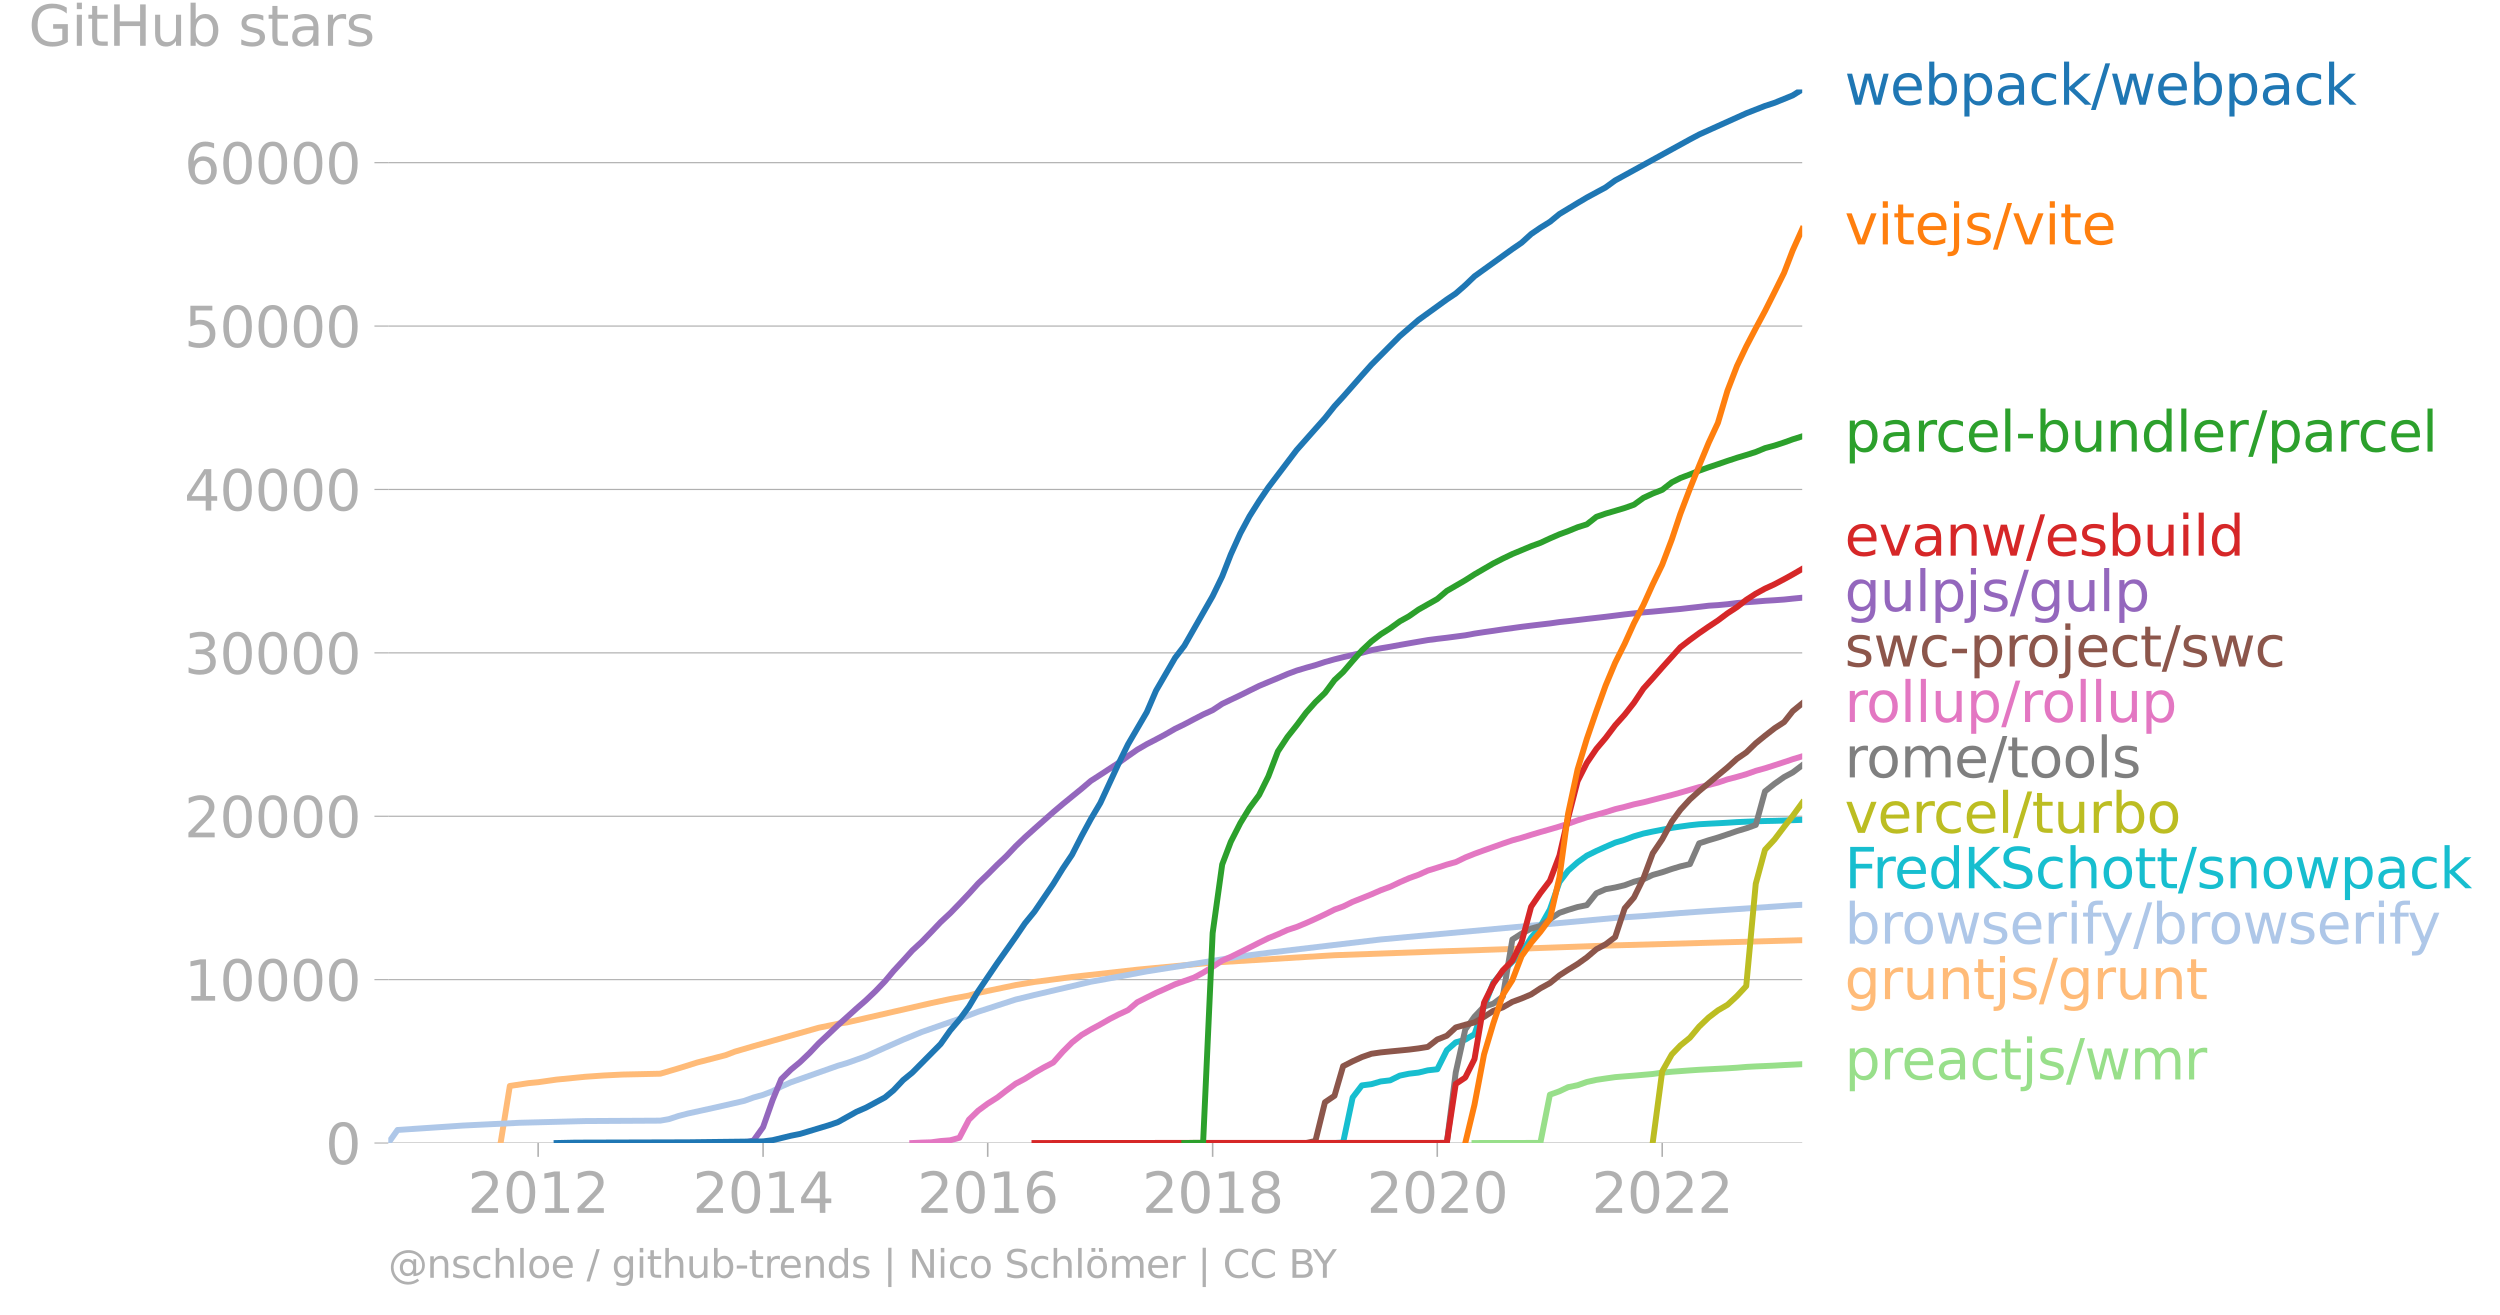 <svg xmlns="http://www.w3.org/2000/svg" xmlns:xlink="http://www.w3.org/1999/xlink" width="841.917" height="442.971" viewBox="0 0 631.438 332.228"><defs><style>*{stroke-linejoin:round;stroke-linecap:butt}</style></defs><g id="figure_1"><path id="patch_1" d="M0 332.228h631.438V0H0v332.228z" style="fill:none"/><g id="axes_1"><path id="patch_2" d="M98.073 288.701h357.12V22.589H98.073v266.112z" style="fill:none"/><g id="matplotlib.axis_1"><g id="xtick_1"><g id="line2d_1"><defs><path id="m725d04a0e3" d="M0 0v3.5" style="stroke:#b0b0b0;stroke-width:.4"/></defs><use xlink:href="#m725d04a0e3" x="135.922" y="288.701" style="fill:#b0b0b0;stroke:#b0b0b0;stroke-width:.4"/></g><g id="text_1" style="fill:#b0b0b0" transform="matrix(.14 0 0 -.14 118.107 306.339)"><defs><path id="DejaVuSans-32" d="M1228 531h2203V0H469v531q359 372 979 998 621 627 780 809 303 340 423 576 121 236 121 464 0 372-261 606-261 235-680 235-297 0-627-103-329-103-704-313v638q381 153 712 231 332 78 607 78 725 0 1156-363 431-362 431-968 0-288-108-546-107-257-392-607-78-91-497-524-418-433-1181-1211z" transform="scale(.016)"/><path id="DejaVuSans-30" d="M2034 4250q-487 0-733-480-245-479-245-1442 0-959 245-1439 246-480 733-480 491 0 736 480 246 480 246 1439 0 963-246 1442-245 480-736 480zm0 500q785 0 1199-621 414-620 414-1801 0-1178-414-1799Q2819-91 2034-91q-784 0-1198 620-414 621-414 1799 0 1181 414 1801 414 621 1198 621z" transform="scale(.016)"/><path id="DejaVuSans-31" d="M794 531h1031v3560L703 3866v575l1116 225h631V531h1031V0H794v531z" transform="scale(.016)"/></defs><use xlink:href="#DejaVuSans-32"/><use xlink:href="#DejaVuSans-30" x="63.623"/><use xlink:href="#DejaVuSans-31" x="127.246"/><use xlink:href="#DejaVuSans-32" x="190.869"/></g></g><g id="xtick_2"><use xlink:href="#m725d04a0e3" id="line2d_2" x="192.735" y="288.701" style="fill:#b0b0b0;stroke:#b0b0b0;stroke-width:.4"/><g id="text_2" style="fill:#b0b0b0" transform="matrix(.14 0 0 -.14 174.92 306.339)"><defs><path id="DejaVuSans-34" d="M2419 4116 825 1625h1594v2491zm-166 550h794V1625h666v-525h-666V0h-628v1100H313v609l1940 2957z" transform="scale(.016)"/></defs><use xlink:href="#DejaVuSans-32"/><use xlink:href="#DejaVuSans-30" x="63.623"/><use xlink:href="#DejaVuSans-31" x="127.246"/><use xlink:href="#DejaVuSans-34" x="190.869"/></g></g><g id="xtick_3"><use xlink:href="#m725d04a0e3" id="line2d_3" x="249.47" y="288.701" style="fill:#b0b0b0;stroke:#b0b0b0;stroke-width:.4"/><g id="text_3" style="fill:#b0b0b0" transform="matrix(.14 0 0 -.14 231.655 306.339)"><defs><path id="DejaVuSans-36" d="M2113 2584q-425 0-674-291-248-290-248-796 0-503 248-796 249-292 674-292t673 292q248 293 248 796 0 506-248 796-248 291-673 291zm1253 1979v-575q-238 112-480 171-242 60-480 60-625 0-955-422-329-422-376-1275 184 272 462 417 279 145 613 145 703 0 1111-427 408-426 408-1160 0-719-425-1154Q2819-91 2113-91q-810 0-1238 620-428 621-428 1799 0 1106 525 1764t1409 658q238 0 480-47t505-140z" transform="scale(.016)"/></defs><use xlink:href="#DejaVuSans-32"/><use xlink:href="#DejaVuSans-30" x="63.623"/><use xlink:href="#DejaVuSans-31" x="127.246"/><use xlink:href="#DejaVuSans-36" x="190.869"/></g></g><g id="xtick_4"><use xlink:href="#m725d04a0e3" id="line2d_4" x="306.283" y="288.701" style="fill:#b0b0b0;stroke:#b0b0b0;stroke-width:.4"/><g id="text_4" style="fill:#b0b0b0" transform="matrix(.14 0 0 -.14 288.468 306.339)"><defs><path id="DejaVuSans-38" d="M2034 2216q-450 0-708-241-257-241-257-662 0-422 257-663 258-241 708-241t709 242q260 243 260 662 0 421-258 662-257 241-711 241zm-631 268q-406 100-633 378-226 279-226 679 0 559 398 884 399 325 1092 325 697 0 1094-325t397-884q0-400-227-679-226-278-629-378 456-106 710-416 255-309 255-755 0-679-414-1042Q2806-91 2034-91q-771 0-1186 362-414 363-414 1042 0 446 256 755 257 310 713 416zm-231 997q0-362 226-565 227-203 636-203 407 0 636 203 230 203 230 565 0 363-230 566-229 203-636 203-409 0-636-203-226-203-226-566z" transform="scale(.016)"/></defs><use xlink:href="#DejaVuSans-32"/><use xlink:href="#DejaVuSans-30" x="63.623"/><use xlink:href="#DejaVuSans-31" x="127.246"/><use xlink:href="#DejaVuSans-38" x="190.869"/></g></g><g id="xtick_5"><use xlink:href="#m725d04a0e3" id="line2d_5" x="363.018" y="288.701" style="fill:#b0b0b0;stroke:#b0b0b0;stroke-width:.4"/><g id="text_5" style="fill:#b0b0b0" transform="matrix(.14 0 0 -.14 345.203 306.339)"><use xlink:href="#DejaVuSans-32"/><use xlink:href="#DejaVuSans-30" x="63.623"/><use xlink:href="#DejaVuSans-32" x="127.246"/><use xlink:href="#DejaVuSans-30" x="190.869"/></g></g><g id="xtick_6"><use xlink:href="#m725d04a0e3" id="line2d_6" x="419.831" y="288.701" style="fill:#b0b0b0;stroke:#b0b0b0;stroke-width:.4"/><g id="text_6" style="fill:#b0b0b0" transform="matrix(.14 0 0 -.14 402.016 306.339)"><use xlink:href="#DejaVuSans-32"/><use xlink:href="#DejaVuSans-30" x="63.623"/><use xlink:href="#DejaVuSans-32" x="127.246"/><use xlink:href="#DejaVuSans-32" x="190.869"/></g></g></g><g id="matplotlib.axis_2"><g id="ytick_1"><path id="line2d_7" d="M98.073 288.701h357.12" clip-path="url(#pf7276b73b1)" style="fill:none;stroke:#b0b0b0;stroke-width:.3;stroke-linecap:square"/><g id="line2d_8"><defs><path id="mbd375cf905" d="M0 0h-3.5" style="stroke:#b0b0b0;stroke-width:.3"/></defs><use xlink:href="#mbd375cf905" x="98.073" y="288.701" style="fill:#b0b0b0;stroke:#b0b0b0;stroke-width:.3"/></g><use xlink:href="#DejaVuSans-30" id="text_7" style="fill:#b0b0b0" transform="matrix(.14 0 0 -.14 82.166 294.02)"/></g><g id="ytick_2"><path id="line2d_9" d="M98.073 247.432h357.12" clip-path="url(#pf7276b73b1)" style="fill:none;stroke:#b0b0b0;stroke-width:.3;stroke-linecap:square"/><use xlink:href="#mbd375cf905" id="line2d_10" x="98.073" y="247.432" style="fill:#b0b0b0;stroke:#b0b0b0;stroke-width:.3"/><g id="text_8" style="fill:#b0b0b0" transform="matrix(.14 0 0 -.14 46.536 252.75)"><use xlink:href="#DejaVuSans-31"/><use xlink:href="#DejaVuSans-30" x="63.623"/><use xlink:href="#DejaVuSans-30" x="127.246"/><use xlink:href="#DejaVuSans-30" x="190.869"/><use xlink:href="#DejaVuSans-30" x="254.492"/></g></g><g id="ytick_3"><path id="line2d_11" d="M98.073 206.163h357.12" clip-path="url(#pf7276b73b1)" style="fill:none;stroke:#b0b0b0;stroke-width:.3;stroke-linecap:square"/><use xlink:href="#mbd375cf905" id="line2d_12" x="98.073" y="206.163" style="fill:#b0b0b0;stroke:#b0b0b0;stroke-width:.3"/><g id="text_9" style="fill:#b0b0b0" transform="matrix(.14 0 0 -.14 46.536 211.482)"><use xlink:href="#DejaVuSans-32"/><use xlink:href="#DejaVuSans-30" x="63.623"/><use xlink:href="#DejaVuSans-30" x="127.246"/><use xlink:href="#DejaVuSans-30" x="190.869"/><use xlink:href="#DejaVuSans-30" x="254.492"/></g></g><g id="ytick_4"><path id="line2d_13" d="M98.073 164.893h357.12" clip-path="url(#pf7276b73b1)" style="fill:none;stroke:#b0b0b0;stroke-width:.3;stroke-linecap:square"/><use xlink:href="#mbd375cf905" id="line2d_14" x="98.073" y="164.893" style="fill:#b0b0b0;stroke:#b0b0b0;stroke-width:.3"/><g id="text_10" style="fill:#b0b0b0" transform="matrix(.14 0 0 -.14 46.536 170.212)"><defs><path id="DejaVuSans-33" d="M2597 2516q453-97 707-404 255-306 255-756 0-690-475-1069Q2609-91 1734-91q-293 0-604 58T488 141v609q262-153 574-231 313-78 654-78 593 0 904 234t311 681q0 413-289 645-289 233-804 233h-544v519h569q465 0 712 186t247 536q0 359-255 551-254 193-729 193-260 0-557-57-297-56-653-174v562q360 100 674 150t592 50q719 0 1137-327 419-326 419-882 0-388-222-655t-631-370z" transform="scale(.016)"/></defs><use xlink:href="#DejaVuSans-33"/><use xlink:href="#DejaVuSans-30" x="63.623"/><use xlink:href="#DejaVuSans-30" x="127.246"/><use xlink:href="#DejaVuSans-30" x="190.869"/><use xlink:href="#DejaVuSans-30" x="254.492"/></g></g><g id="ytick_5"><path id="line2d_15" d="M98.073 123.624h357.12" clip-path="url(#pf7276b73b1)" style="fill:none;stroke:#b0b0b0;stroke-width:.3;stroke-linecap:square"/><use xlink:href="#mbd375cf905" id="line2d_16" x="98.073" y="123.624" style="fill:#b0b0b0;stroke:#b0b0b0;stroke-width:.3"/><g id="text_11" style="fill:#b0b0b0" transform="matrix(.14 0 0 -.14 46.536 128.943)"><use xlink:href="#DejaVuSans-34"/><use xlink:href="#DejaVuSans-30" x="63.623"/><use xlink:href="#DejaVuSans-30" x="127.246"/><use xlink:href="#DejaVuSans-30" x="190.869"/><use xlink:href="#DejaVuSans-30" x="254.492"/></g></g><g id="ytick_6"><path id="line2d_17" d="M98.073 82.355h357.12" clip-path="url(#pf7276b73b1)" style="fill:none;stroke:#b0b0b0;stroke-width:.3;stroke-linecap:square"/><use xlink:href="#mbd375cf905" id="line2d_18" x="98.073" y="82.355" style="fill:#b0b0b0;stroke:#b0b0b0;stroke-width:.3"/><g id="text_12" style="fill:#b0b0b0" transform="matrix(.14 0 0 -.14 46.536 87.674)"><defs><path id="DejaVuSans-35" d="M691 4666h2478v-532H1269V2991q137 47 274 70 138 23 276 23 781 0 1237-428 457-428 457-1159 0-753-469-1171Q2575-91 1722-91q-294 0-599 50Q819 9 494 109v635q281-153 581-228t634-75q541 0 856 284 316 284 316 772 0 487-316 771-315 285-856 285-253 0-505-56-251-56-513-175v2344z" transform="scale(.016)"/></defs><use xlink:href="#DejaVuSans-35"/><use xlink:href="#DejaVuSans-30" x="63.623"/><use xlink:href="#DejaVuSans-30" x="127.246"/><use xlink:href="#DejaVuSans-30" x="190.869"/><use xlink:href="#DejaVuSans-30" x="254.492"/></g></g><g id="ytick_7"><path id="line2d_19" d="M98.073 41.086h357.12" clip-path="url(#pf7276b73b1)" style="fill:none;stroke:#b0b0b0;stroke-width:.3;stroke-linecap:square"/><use xlink:href="#mbd375cf905" id="line2d_20" x="98.073" y="41.086" style="fill:#b0b0b0;stroke:#b0b0b0;stroke-width:.3"/><g id="text_13" style="fill:#b0b0b0" transform="matrix(.14 0 0 -.14 46.536 46.405)"><use xlink:href="#DejaVuSans-36"/><use xlink:href="#DejaVuSans-30" x="63.623"/><use xlink:href="#DejaVuSans-30" x="127.246"/><use xlink:href="#DejaVuSans-30" x="190.869"/><use xlink:href="#DejaVuSans-30" x="254.492"/></g></g><g id="text_14" style="fill:#b0b0b0" transform="matrix(.14 0 0 -.14 7.2 11.563)"><defs><path id="DejaVuSans-47" d="M3809 666v1253H2778v519h1656V434q-365-259-806-392-440-133-940-133-1094 0-1712 639-617 640-617 1780 0 1144 617 1783 618 639 1712 639 456 0 867-113 411-112 758-331v-672q-350 297-744 447t-828 150q-857 0-1287-478-429-478-429-1425 0-944 429-1422 430-478 1287-478 334 0 596 58 263 58 472 180z" transform="scale(.016)"/><path id="DejaVuSans-69" d="M603 3500h575V0H603v3500zm0 1363h575v-729H603v729z" transform="scale(.016)"/><path id="DejaVuSans-74" d="M1172 4494v-994h1184v-447H1172V1153q0-428 117-550t477-122h590V0h-590q-666 0-919 248-253 249-253 905v1900H172v447h422v994h578z" transform="scale(.016)"/><path id="DejaVuSans-48" d="M628 4666h631V2753h2294v1913h631V0h-631v2222H1259V0H628v4666z" transform="scale(.016)"/><path id="DejaVuSans-75" d="M544 1381v2119h575V1403q0-497 193-746 194-248 582-248 465 0 735 297 271 297 271 810v1984h575V0h-575v538q-209-319-486-474-276-155-642-155-603 0-916 375-312 375-312 1097zm1447 2203z" transform="scale(.016)"/><path id="DejaVuSans-62" d="M3116 1747q0 634-261 995t-717 361q-457 0-718-361t-261-995q0-634 261-995t718-361q456 0 717 361t261 995zM1159 2969q182 312 458 463 277 152 661 152 638 0 1036-506 399-506 399-1331T3314 415Q2916-91 2278-91q-384 0-661 152-276 152-458 464V0H581v4863h578V2969z" transform="scale(.016)"/><path id="DejaVuSans-73" d="M2834 3397v-544q-243 125-506 187-262 63-544 63-428 0-642-131t-214-394q0-200 153-314t616-217l197-44q612-131 870-370t258-667q0-488-386-773Q2250-91 1575-91q-281 0-586 55T347 128v594q319-166 628-249 309-82 613-82 406 0 624 139 219 139 219 392 0 234-158 359-157 125-692 241l-200 47q-534 112-772 345-237 233-237 639 0 494 350 762 350 269 994 269 318 0 599-47 282-46 519-140z" transform="scale(.016)"/><path id="DejaVuSans-61" d="M2194 1759q-697 0-966-159t-269-544q0-306 202-486 202-179 548-179 479 0 768 339t289 901v128h-572zm1147 238V0h-575v531q-197-318-491-470T1556-91q-537 0-855 302-317 302-317 808 0 590 395 890 396 300 1180 300h807v57q0 397-261 614t-733 217q-300 0-585-72-284-72-546-216v532q315 122 612 182 297 61 578 61 760 0 1135-394 375-393 375-1193z" transform="scale(.016)"/><path id="DejaVuSans-72" d="M2631 2963q-97 56-211 82-114 27-251 27-488 0-749-317t-261-911V0H581v3500h578v-544q182 319 472 473 291 155 707 155 59 0 131-8 72-7 159-23l3-590z" transform="scale(.016)"/></defs><use xlink:href="#DejaVuSans-47"/><use xlink:href="#DejaVuSans-69" x="77.49"/><use xlink:href="#DejaVuSans-74" x="105.273"/><use xlink:href="#DejaVuSans-48" x="144.482"/><use xlink:href="#DejaVuSans-75" x="219.678"/><use xlink:href="#DejaVuSans-62" x="283.057"/><use xlink:href="#DejaVuSans-20" x="346.533"/><use xlink:href="#DejaVuSans-73" x="378.32"/><use xlink:href="#DejaVuSans-74" x="430.42"/><use xlink:href="#DejaVuSans-61" x="469.629"/><use xlink:href="#DejaVuSans-72" x="530.908"/><use xlink:href="#DejaVuSans-73" x="572.021"/></g></g><path id="line2d_21" d="m372.422 288.701 2.41-.016h2.331l2.41-.005h4.74l2.41-.008 2.331-.004 2.41-12.174 2.409-.867 2.176-1.032 2.41-.495 2.33-.821 2.41-.533 2.332-.346 2.409-.343 2.41-.198 2.33-.182 2.41-.21 2.332-.202 2.409-.343 2.41-.227 2.175-.16 2.41-.178 2.331-.157 2.41-.124 2.331-.124 2.41-.123 2.409-.153 2.331-.198 2.41-.128 2.331-.095 2.41-.111 2.409-.137 2.176-.103 2.41-.12" clip-path="url(#pf7276b73b1)" style="fill:none;stroke:#98df8a;stroke-width:1.5;stroke-linecap:square"/><path id="line2d_22" d="m126.44 288.701 2.332-14.415 4.741-.714 2.41-.231 4.663-.665 7.15-.705 4.74-.33 4.741-.236 9.56-.214 4.585-1.35 4.741-1.482 7.15-1.844 2.332-.892 4.74-1.386 16.477-4.66 4.819-.994 2.332-.355 4.74-1.081 6.995-1.61 9.482-2.175 4.818-1.032 4.741-.879 2.332-.676 9.482-1.977 4.74-.788 9.482-1.255 16.477-1.84 19.041-1.788 30.777-1.865 25.958-.937 28.445-.974 14.068-.511 26.035-.727 23.627-.644h0" clip-path="url(#pf7276b73b1)" style="fill:none;stroke:#ffbb78;stroke-width:1.5;stroke-linecap:square"/><path id="line2d_23" d="m98.073 288.701 2.332-3.301 16.476-1.11 14.3-.702 16.555-.434 19.041-.107 2.176-.38 2.41-.796 2.331-.61 7.15-1.573 7.15-1.643 2.332-.842 2.41-.676 2.408-.929 2.177-1.164 2.409-1.064 11.891-4.193 2.332-.69 4.74-1.688 4.819-2.17 4.585-2.03 4.741-1.953 9.482-3.326 4.74-1.791 9.483-3.075 4.74-1.155 14.223-3.335 4.819-.87 9.326-1.75 11.891-1.895 11.736-1.89 7.072-.912 28.368-3.363 59.222-5.444 7.15-.47 9.326-.76 4.741-.338 7.15-.487 16.477-1.135 2.41-.124h0" clip-path="url(#pf7276b73b1)" style="fill:none;stroke:#aec7e8;stroke-width:1.5;stroke-linecap:square"/><g id="text_15" style="fill:#1f77b4" transform="matrix(.14 0 0 -.14 465.907 26.452)"><defs><path id="DejaVuSans-77" d="M269 3500h575l719-2731 715 2731h678l719-2731 716 2731h575L4050 0h-678l-753 2869L1863 0h-679L269 3500z" transform="scale(.016)"/><path id="DejaVuSans-65" d="M3597 1894v-281H953q38-594 358-905t892-311q331 0 642 81t618 244V178Q3153 47 2828-22t-659-69q-838 0-1327 487-489 488-489 1320 0 859 464 1363 464 505 1252 505 706 0 1117-455 411-454 411-1235zm-575 169q-6 471-264 752-258 282-683 282-481 0-770-272t-333-766l2050 4z" transform="scale(.016)"/><path id="DejaVuSans-70" d="M1159 525v-1856H581v4831h578v-531q182 312 458 463 277 152 661 152 638 0 1036-506 399-506 399-1331T3314 415Q2916-91 2278-91q-384 0-661 152-276 152-458 464zm1957 1222q0 634-261 995t-717 361q-457 0-718-361t-261-995q0-634 261-995t718-361q456 0 717 361t261 995z" transform="scale(.016)"/><path id="DejaVuSans-63" d="M3122 3366v-538q-244 135-489 202t-495 67q-560 0-870-355-309-354-309-995t309-996q310-354 870-354 250 0 495 67t489 202V134Q2881 22 2623-34q-257-57-548-57-791 0-1257 497-465 497-465 1341 0 856 470 1346 471 491 1290 491 265 0 518-55 253-54 491-163z" transform="scale(.016)"/><path id="DejaVuSans-6b" d="M581 4863h578V1991l1716 1509h734L1753 1863 3688 0h-750L1159 1709V0H581v4863z" transform="scale(.016)"/><path id="DejaVuSans-2f" d="M1625 4666h531L531-594H0l1625 5260z" transform="scale(.016)"/></defs><use xlink:href="#DejaVuSans-77"/><use xlink:href="#DejaVuSans-65" x="81.787"/><use xlink:href="#DejaVuSans-62" x="143.311"/><use xlink:href="#DejaVuSans-70" x="206.787"/><use xlink:href="#DejaVuSans-61" x="270.264"/><use xlink:href="#DejaVuSans-63" x="331.543"/><use xlink:href="#DejaVuSans-6b" x="386.523"/><use xlink:href="#DejaVuSans-2f" x="444.434"/><use xlink:href="#DejaVuSans-77" x="478.125"/><use xlink:href="#DejaVuSans-65" x="559.912"/><use xlink:href="#DejaVuSans-62" x="621.436"/><use xlink:href="#DejaVuSans-70" x="684.912"/><use xlink:href="#DejaVuSans-61" x="748.389"/><use xlink:href="#DejaVuSans-63" x="809.668"/><use xlink:href="#DejaVuSans-6b" x="864.648"/></g><g id="text_16" style="fill:#ff7f0e" transform="matrix(.14 0 0 -.14 465.907 61.725)"><defs><path id="DejaVuSans-76" d="M191 3500h609L1894 563l1094 2937h609L2284 0h-781L191 3500z" transform="scale(.016)"/><path id="DejaVuSans-6a" d="M603 3500h575V-63q0-668-255-968-254-300-820-300h-219v487H38q328 0 446 152Q603-541 603-63v3563zm0 1363h575v-729H603v729z" transform="scale(.016)"/></defs><use xlink:href="#DejaVuSans-76"/><use xlink:href="#DejaVuSans-69" x="59.18"/><use xlink:href="#DejaVuSans-74" x="86.963"/><use xlink:href="#DejaVuSans-65" x="126.172"/><use xlink:href="#DejaVuSans-6a" x="187.695"/><use xlink:href="#DejaVuSans-73" x="215.479"/><use xlink:href="#DejaVuSans-2f" x="267.578"/><use xlink:href="#DejaVuSans-76" x="301.27"/><use xlink:href="#DejaVuSans-69" x="360.449"/><use xlink:href="#DejaVuSans-74" x="388.232"/><use xlink:href="#DejaVuSans-65" x="427.441"/></g><g id="text_17" style="fill:#2ca02c" transform="matrix(.14 0 0 -.14 465.907 114.07)"><defs><path id="DejaVuSans-6c" d="M603 4863h575V0H603v4863z" transform="scale(.016)"/><path id="DejaVuSans-2d" d="M313 2009h1684v-512H313v512z" transform="scale(.016)"/><path id="DejaVuSans-6e" d="M3513 2113V0h-575v2094q0 497-194 743-194 247-581 247-466 0-735-297-269-296-269-809V0H581v3500h578v-544q207 316 486 472 280 156 646 156 603 0 912-373 310-373 310-1098z" transform="scale(.016)"/><path id="DejaVuSans-64" d="M2906 2969v1894h575V0h-575v525q-181-312-458-464-276-152-664-152-634 0-1033 506-398 507-398 1332t398 1331q399 506 1033 506 388 0 664-152 277-151 458-463zM947 1747q0-634 261-995t717-361q456 0 718 361 263 361 263 995t-263 995q-262 361-718 361t-717-361q-261-361-261-995z" transform="scale(.016)"/></defs><use xlink:href="#DejaVuSans-70"/><use xlink:href="#DejaVuSans-61" x="63.477"/><use xlink:href="#DejaVuSans-72" x="124.756"/><use xlink:href="#DejaVuSans-63" x="163.619"/><use xlink:href="#DejaVuSans-65" x="218.6"/><use xlink:href="#DejaVuSans-6c" x="280.123"/><use xlink:href="#DejaVuSans-2d" x="307.906"/><use xlink:href="#DejaVuSans-62" x="343.99"/><use xlink:href="#DejaVuSans-75" x="407.467"/><use xlink:href="#DejaVuSans-6e" x="470.846"/><use xlink:href="#DejaVuSans-64" x="534.225"/><use xlink:href="#DejaVuSans-6c" x="597.701"/><use xlink:href="#DejaVuSans-65" x="625.484"/><use xlink:href="#DejaVuSans-72" x="687.008"/><use xlink:href="#DejaVuSans-2f" x="728.121"/><use xlink:href="#DejaVuSans-70" x="761.813"/><use xlink:href="#DejaVuSans-61" x="825.289"/><use xlink:href="#DejaVuSans-72" x="886.568"/><use xlink:href="#DejaVuSans-63" x="925.432"/><use xlink:href="#DejaVuSans-65" x="980.412"/><use xlink:href="#DejaVuSans-6c" x="1041.936"/></g><g id="text_18" style="fill:#d62728" transform="matrix(.14 0 0 -.14 465.907 140.355)"><use xlink:href="#DejaVuSans-65"/><use xlink:href="#DejaVuSans-76" x="61.523"/><use xlink:href="#DejaVuSans-61" x="120.703"/><use xlink:href="#DejaVuSans-6e" x="181.982"/><use xlink:href="#DejaVuSans-77" x="245.361"/><use xlink:href="#DejaVuSans-2f" x="327.148"/><use xlink:href="#DejaVuSans-65" x="360.84"/><use xlink:href="#DejaVuSans-73" x="422.363"/><use xlink:href="#DejaVuSans-62" x="474.463"/><use xlink:href="#DejaVuSans-75" x="537.939"/><use xlink:href="#DejaVuSans-69" x="601.318"/><use xlink:href="#DejaVuSans-6c" x="629.102"/><use xlink:href="#DejaVuSans-64" x="656.885"/></g><g id="text_19" style="fill:#9467bd" transform="matrix(.14 0 0 -.14 465.907 154.355)"><defs><path id="DejaVuSans-67" d="M2906 1791q0 625-258 968-257 344-723 344-462 0-720-344-258-343-258-968 0-622 258-966t720-344q466 0 723 344 258 344 258 966zm575-1357q0-893-397-1329-396-436-1215-436-303 0-572 45t-522 139v559q253-137 500-202 247-66 503-66 566 0 847 295t281 892v285q-178-310-456-463T1784 0Q1141 0 747 490 353 981 353 1791q0 812 394 1302 394 491 1037 491 388 0 666-153t456-462v531h575V434z" transform="scale(.016)"/></defs><use xlink:href="#DejaVuSans-67"/><use xlink:href="#DejaVuSans-75" x="63.477"/><use xlink:href="#DejaVuSans-6c" x="126.855"/><use xlink:href="#DejaVuSans-70" x="154.639"/><use xlink:href="#DejaVuSans-6a" x="218.115"/><use xlink:href="#DejaVuSans-73" x="245.898"/><use xlink:href="#DejaVuSans-2f" x="297.998"/><use xlink:href="#DejaVuSans-67" x="331.689"/><use xlink:href="#DejaVuSans-75" x="395.166"/><use xlink:href="#DejaVuSans-6c" x="458.545"/><use xlink:href="#DejaVuSans-70" x="486.328"/></g><g id="text_20" style="fill:#8c564b" transform="matrix(.14 0 0 -.14 465.907 168.355)"><defs><path id="DejaVuSans-6f" d="M1959 3097q-462 0-731-361t-269-989q0-628 267-989 268-361 733-361 460 0 728 362 269 363 269 988 0 622-269 986-268 364-728 364zm0 487q750 0 1178-488 429-487 429-1349 0-859-429-1349Q2709-91 1959-91q-753 0-1180 489-426 490-426 1349 0 862 426 1349 427 488 1180 488z" transform="scale(.016)"/></defs><use xlink:href="#DejaVuSans-73"/><use xlink:href="#DejaVuSans-77" x="52.1"/><use xlink:href="#DejaVuSans-63" x="133.887"/><use xlink:href="#DejaVuSans-2d" x="188.867"/><use xlink:href="#DejaVuSans-70" x="224.951"/><use xlink:href="#DejaVuSans-72" x="288.428"/><use xlink:href="#DejaVuSans-6f" x="327.291"/><use xlink:href="#DejaVuSans-6a" x="388.473"/><use xlink:href="#DejaVuSans-65" x="416.256"/><use xlink:href="#DejaVuSans-63" x="477.779"/><use xlink:href="#DejaVuSans-74" x="532.76"/><use xlink:href="#DejaVuSans-2f" x="571.969"/><use xlink:href="#DejaVuSans-73" x="605.66"/><use xlink:href="#DejaVuSans-77" x="657.76"/><use xlink:href="#DejaVuSans-63" x="739.547"/></g><g id="text_21" style="fill:#e377c2" transform="matrix(.14 0 0 -.14 465.907 182.355)"><use xlink:href="#DejaVuSans-72"/><use xlink:href="#DejaVuSans-6f" x="38.863"/><use xlink:href="#DejaVuSans-6c" x="100.045"/><use xlink:href="#DejaVuSans-6c" x="127.828"/><use xlink:href="#DejaVuSans-75" x="155.611"/><use xlink:href="#DejaVuSans-70" x="218.99"/><use xlink:href="#DejaVuSans-2f" x="282.467"/><use xlink:href="#DejaVuSans-72" x="316.158"/><use xlink:href="#DejaVuSans-6f" x="355.021"/><use xlink:href="#DejaVuSans-6c" x="416.203"/><use xlink:href="#DejaVuSans-6c" x="443.986"/><use xlink:href="#DejaVuSans-75" x="471.77"/><use xlink:href="#DejaVuSans-70" x="535.148"/></g><g id="text_22" style="fill:#7f7f7f" transform="matrix(.14 0 0 -.14 465.907 196.355)"><defs><path id="DejaVuSans-6d" d="M3328 2828q216 388 516 572t706 184q547 0 844-383 297-382 297-1088V0h-578v2094q0 503-179 746-178 244-543 244-447 0-707-297-259-296-259-809V0h-578v2094q0 506-178 748t-550 242q-441 0-701-298-259-298-259-808V0H581v3500h578v-544q197 322 472 475t653 153q382 0 649-194 267-193 395-562z" transform="scale(.016)"/></defs><use xlink:href="#DejaVuSans-72"/><use xlink:href="#DejaVuSans-6f" x="38.863"/><use xlink:href="#DejaVuSans-6d" x="100.045"/><use xlink:href="#DejaVuSans-65" x="197.457"/><use xlink:href="#DejaVuSans-2f" x="258.98"/><use xlink:href="#DejaVuSans-74" x="292.672"/><use xlink:href="#DejaVuSans-6f" x="331.881"/><use xlink:href="#DejaVuSans-6f" x="393.063"/><use xlink:href="#DejaVuSans-6c" x="454.244"/><use xlink:href="#DejaVuSans-73" x="482.027"/></g><g id="text_23" style="fill:#bcbd22" transform="matrix(.14 0 0 -.14 465.907 210.355)"><use xlink:href="#DejaVuSans-76"/><use xlink:href="#DejaVuSans-65" x="59.18"/><use xlink:href="#DejaVuSans-72" x="120.703"/><use xlink:href="#DejaVuSans-63" x="159.566"/><use xlink:href="#DejaVuSans-65" x="214.547"/><use xlink:href="#DejaVuSans-6c" x="276.07"/><use xlink:href="#DejaVuSans-2f" x="303.854"/><use xlink:href="#DejaVuSans-74" x="337.545"/><use xlink:href="#DejaVuSans-75" x="376.754"/><use xlink:href="#DejaVuSans-72" x="440.133"/><use xlink:href="#DejaVuSans-62" x="481.246"/><use xlink:href="#DejaVuSans-6f" x="544.723"/></g><g id="text_24" style="fill:#17becf" transform="matrix(.14 0 0 -.14 465.907 224.355)"><defs><path id="DejaVuSans-46" d="M628 4666h2681v-532H1259V2759h1850v-531H1259V0H628v4666z" transform="scale(.016)"/><path id="DejaVuSans-4b" d="M628 4666h631V2694l2094 1972h813L1850 2491 4331 0h-831L1259 2247V0H628v4666z" transform="scale(.016)"/><path id="DejaVuSans-53" d="M3425 4513v-616q-359 172-678 256-319 85-616 85-515 0-795-200t-280-569q0-310 186-468 186-157 705-254l381-78q706-135 1042-474t336-907q0-679-455-1029Q2797-91 1919-91q-331 0-705 75-373 75-773 222v650q384-215 753-325 369-109 725-109 540 0 834 212 294 213 294 607 0 343-211 537t-692 291l-385 75q-706 140-1022 440-315 300-315 835 0 619 436 975t1201 356q329 0 669-60 341-59 697-177z" transform="scale(.016)"/><path id="DejaVuSans-68" d="M3513 2113V0h-575v2094q0 497-194 743-194 247-581 247-466 0-735-297-269-296-269-809V0H581v4863h578V2956q207 316 486 472 280 156 646 156 603 0 912-373 310-373 310-1098z" transform="scale(.016)"/></defs><use xlink:href="#DejaVuSans-46"/><use xlink:href="#DejaVuSans-72" x="50.27"/><use xlink:href="#DejaVuSans-65" x="89.133"/><use xlink:href="#DejaVuSans-64" x="150.656"/><use xlink:href="#DejaVuSans-4b" x="214.133"/><use xlink:href="#DejaVuSans-53" x="279.709"/><use xlink:href="#DejaVuSans-63" x="343.186"/><use xlink:href="#DejaVuSans-68" x="398.166"/><use xlink:href="#DejaVuSans-6f" x="461.545"/><use xlink:href="#DejaVuSans-74" x="522.727"/><use xlink:href="#DejaVuSans-74" x="561.936"/><use xlink:href="#DejaVuSans-2f" x="601.145"/><use xlink:href="#DejaVuSans-73" x="634.836"/><use xlink:href="#DejaVuSans-6e" x="686.936"/><use xlink:href="#DejaVuSans-6f" x="750.314"/><use xlink:href="#DejaVuSans-77" x="811.496"/><use xlink:href="#DejaVuSans-70" x="893.283"/><use xlink:href="#DejaVuSans-61" x="956.76"/><use xlink:href="#DejaVuSans-63" x="1018.039"/><use xlink:href="#DejaVuSans-6b" x="1073.02"/></g><g id="text_25" style="fill:#aec7e8" transform="matrix(.14 0 0 -.14 465.907 238.355)"><defs><path id="DejaVuSans-66" d="M2375 4863v-479h-550q-309 0-430-125-120-125-120-450v-309h947v-447h-947V0H697v3053H147v447h550v244q0 584 272 851 272 268 862 268h544z" transform="scale(.016)"/><path id="DejaVuSans-79" d="M2059-325q-243-625-475-815-231-191-618-191H506v481h338q237 0 368 113 132 112 291 531l103 262L191 3500h609L1894 763l1094 2737h609L2059-325z" transform="scale(.016)"/></defs><use xlink:href="#DejaVuSans-62"/><use xlink:href="#DejaVuSans-72" x="63.477"/><use xlink:href="#DejaVuSans-6f" x="102.34"/><use xlink:href="#DejaVuSans-77" x="163.521"/><use xlink:href="#DejaVuSans-73" x="245.309"/><use xlink:href="#DejaVuSans-65" x="297.408"/><use xlink:href="#DejaVuSans-72" x="358.932"/><use xlink:href="#DejaVuSans-69" x="400.045"/><use xlink:href="#DejaVuSans-66" x="427.828"/><use xlink:href="#DejaVuSans-79" x="461.283"/><use xlink:href="#DejaVuSans-2f" x="520.463"/><use xlink:href="#DejaVuSans-62" x="554.154"/><use xlink:href="#DejaVuSans-72" x="617.631"/><use xlink:href="#DejaVuSans-6f" x="656.494"/><use xlink:href="#DejaVuSans-77" x="717.676"/><use xlink:href="#DejaVuSans-73" x="799.463"/><use xlink:href="#DejaVuSans-65" x="851.563"/><use xlink:href="#DejaVuSans-72" x="913.086"/><use xlink:href="#DejaVuSans-69" x="954.199"/><use xlink:href="#DejaVuSans-66" x="981.982"/><use xlink:href="#DejaVuSans-79" x="1015.438"/></g><g id="text_26" style="fill:#ffbb78" transform="matrix(.14 0 0 -.14 465.907 252.355)"><use xlink:href="#DejaVuSans-67"/><use xlink:href="#DejaVuSans-72" x="63.477"/><use xlink:href="#DejaVuSans-75" x="104.59"/><use xlink:href="#DejaVuSans-6e" x="167.969"/><use xlink:href="#DejaVuSans-74" x="231.348"/><use xlink:href="#DejaVuSans-6a" x="270.557"/><use xlink:href="#DejaVuSans-73" x="298.34"/><use xlink:href="#DejaVuSans-2f" x="350.439"/><use xlink:href="#DejaVuSans-67" x="384.131"/><use xlink:href="#DejaVuSans-72" x="447.607"/><use xlink:href="#DejaVuSans-75" x="488.721"/><use xlink:href="#DejaVuSans-6e" x="552.1"/><use xlink:href="#DejaVuSans-74" x="615.479"/></g><g id="text_27" style="fill:#98df8a" transform="matrix(.14 0 0 -.14 465.907 272.648)"><use xlink:href="#DejaVuSans-70"/><use xlink:href="#DejaVuSans-72" x="63.477"/><use xlink:href="#DejaVuSans-65" x="102.34"/><use xlink:href="#DejaVuSans-61" x="163.863"/><use xlink:href="#DejaVuSans-63" x="225.143"/><use xlink:href="#DejaVuSans-74" x="280.123"/><use xlink:href="#DejaVuSans-6a" x="319.332"/><use xlink:href="#DejaVuSans-73" x="347.115"/><use xlink:href="#DejaVuSans-2f" x="399.215"/><use xlink:href="#DejaVuSans-77" x="432.906"/><use xlink:href="#DejaVuSans-6d" x="514.693"/><use xlink:href="#DejaVuSans-72" x="612.105"/></g><g id="text_28" style="fill:#b0b0b0" transform="matrix(.097 0 0 -.097 98.073 322.737)"><defs><path id="DejaVuSans-40" d="M2381 1678q0-447 222-702 222-254 610-254 384 0 604 256 221 256 221 700 0 438-225 695-225 258-607 258-378 0-602-256-223-256-223-697zm1703-934q-187-241-429-355t-564-114q-538 0-874 389t-336 1014q0 625 337 1015 338 391 873 391 322 0 565-117 244-117 428-354v409h447V722q457 69 714 417 258 349 258 902 0 334-99 628-98 294-298 544-325 409-792 626t-1017 217q-384 0-738-102-353-101-653-301-490-319-767-836-276-517-276-1120 0-497 179-932 180-434 521-765 328-325 759-495 431-171 922-171 403 0 792 136t714 389l281-347q-390-303-851-464t-936-161q-578 0-1091 205-512 205-912 595Q841 78 631 592q-209 514-209 1105 0 569 212 1084 213 516 607 907 403 396 931 607t1119 211q662 0 1229-272 568-271 952-771 234-307 357-666 124-359 124-744 0-822-497-1297T4084 263v481z" transform="scale(.016)"/><path id="DejaVuSans-7c" d="M1344 4891v-6400H813v6400h531z" transform="scale(.016)"/><path id="DejaVuSans-4e" d="M628 4666h850L3547 763v3903h612V0h-850L1241 3903V0H628v4666z" transform="scale(.016)"/><path id="DejaVuSans-f6" d="M1959 3097q-462 0-731-361t-269-989q0-628 267-989 268-361 733-361 460 0 728 362 269 363 269 988 0 622-269 986-268 364-728 364zm0 487q750 0 1178-488 429-487 429-1349 0-859-429-1349Q2709-91 1959-91q-753 0-1180 489-426 490-426 1349 0 862 426 1349 427 488 1180 488zm295 1266h634v-631h-634v631zm-1222 0h634v-631h-634v631z" transform="scale(.016)"/><path id="DejaVuSans-43" d="M4122 4306v-665q-319 297-680 443-361 147-767 147-800 0-1225-489t-425-1414q0-922 425-1411t1225-489q406 0 767 147t680 444V359q-331-225-702-338-370-112-782-112-1060 0-1670 648-609 649-609 1771 0 1125 609 1773 610 649 1670 649 418 0 788-111 371-111 696-333z" transform="scale(.016)"/><path id="DejaVuSans-42" d="M1259 2228V519h1013q509 0 754 211 246 211 246 645 0 438-246 645-245 208-754 208H1259zm0 1919V2741h935q462 0 688 173 227 174 227 530 0 353-227 528-226 175-688 175h-935zm-631 519h1613q722 0 1112-300 391-300 391-853 0-429-200-682t-588-315q466-100 724-418 258-317 258-792 0-625-425-966Q3088 0 2303 0H628v4666z" transform="scale(.016)"/><path id="DejaVuSans-59" d="M-13 4666h679l1293-1919 1285 1919h678L2272 2222V0h-634v2222L-13 4666z" transform="scale(.016)"/></defs><use xlink:href="#DejaVuSans-40"/><use xlink:href="#DejaVuSans-6e" x="100"/><use xlink:href="#DejaVuSans-73" x="163.379"/><use xlink:href="#DejaVuSans-63" x="215.479"/><use xlink:href="#DejaVuSans-68" x="270.459"/><use xlink:href="#DejaVuSans-6c" x="333.838"/><use xlink:href="#DejaVuSans-6f" x="361.621"/><use xlink:href="#DejaVuSans-65" x="422.803"/><use xlink:href="#DejaVuSans-20" x="484.326"/><use xlink:href="#DejaVuSans-2f" x="516.113"/><use xlink:href="#DejaVuSans-20" x="549.805"/><use xlink:href="#DejaVuSans-67" x="581.592"/><use xlink:href="#DejaVuSans-69" x="645.068"/><use xlink:href="#DejaVuSans-74" x="672.852"/><use xlink:href="#DejaVuSans-68" x="712.061"/><use xlink:href="#DejaVuSans-75" x="775.439"/><use xlink:href="#DejaVuSans-62" x="838.818"/><use xlink:href="#DejaVuSans-2d" x="902.295"/><use xlink:href="#DejaVuSans-74" x="938.379"/><use xlink:href="#DejaVuSans-72" x="977.588"/><use xlink:href="#DejaVuSans-65" x="1016.451"/><use xlink:href="#DejaVuSans-6e" x="1077.975"/><use xlink:href="#DejaVuSans-64" x="1141.354"/><use xlink:href="#DejaVuSans-73" x="1204.83"/><use xlink:href="#DejaVuSans-20" x="1256.93"/><use xlink:href="#DejaVuSans-7c" x="1288.717"/><use xlink:href="#DejaVuSans-20" x="1322.408"/><use xlink:href="#DejaVuSans-4e" x="1354.195"/><use xlink:href="#DejaVuSans-69" x="1429"/><use xlink:href="#DejaVuSans-63" x="1456.783"/><use xlink:href="#DejaVuSans-6f" x="1511.764"/><use xlink:href="#DejaVuSans-20" x="1572.945"/><use xlink:href="#DejaVuSans-53" x="1604.732"/><use xlink:href="#DejaVuSans-63" x="1668.209"/><use xlink:href="#DejaVuSans-68" x="1723.189"/><use xlink:href="#DejaVuSans-6c" x="1786.568"/><use xlink:href="#DejaVuSans-f6" x="1814.352"/><use xlink:href="#DejaVuSans-6d" x="1875.533"/><use xlink:href="#DejaVuSans-65" x="1972.945"/><use xlink:href="#DejaVuSans-72" x="2034.469"/><use xlink:href="#DejaVuSans-20" x="2075.582"/><use xlink:href="#DejaVuSans-7c" x="2107.369"/><use xlink:href="#DejaVuSans-20" x="2141.061"/><use xlink:href="#DejaVuSans-43" x="2172.848"/><use xlink:href="#DejaVuSans-43" x="2242.672"/><use xlink:href="#DejaVuSans-20" x="2312.496"/><use xlink:href="#DejaVuSans-42" x="2344.283"/><use xlink:href="#DejaVuSans-59" x="2407.387"/></g><path id="line2d_24" d="m337.06 288.701 2.176-.116 2.41-11.39 2.33-3.05 2.41-.317 2.332-.681 2.409-.281 2.41-1.189 2.33-.486 2.41-.281 2.332-.57 2.41-.268 2.408-4.816 2.254-1.99 2.41-.68 2.331-1.395 2.41-6.954 2.331-6.054 2.41-2.736 2.409-2.555 2.331-2.158 2.41-3.9 2.331-2.856 2.41-4.28 2.409-6.92 2.176-2.86 2.41-2.126 2.33-1.683 2.41-1.185 2.332-1.048 2.409-1.048 2.41-.727 2.33-.87 2.41-.702 2.332-.495 2.409-.47 2.41-.459 2.175-.338 2.41-.335 2.331-.247 2.41-.136 2.331-.116 2.41-.132 2.409-.157 2.331-.099 2.41-.099 2.331-.074 2.41-.046 2.409-.074 2.176-.095 2.41-.074" clip-path="url(#pf7276b73b1)" style="fill:none;stroke:#17becf;stroke-width:1.5;stroke-linecap:square"/><path id="line2d_25" d="m417.422 288.701 2.409-18.1 2.41-4.272 2.175-2.27 2.41-1.956 2.331-2.81 2.41-2.307 2.331-1.791 2.41-1.4 2.409-2.228 2.331-2.51 2.41-25.842 2.331-8.584 2.41-2.6 2.409-3.19 2.176-2.765 2.41-3.314" clip-path="url(#pf7276b73b1)" style="fill:none;stroke:#bcbd22;stroke-width:1.5;stroke-linecap:square"/><path id="line2d_26" d="m365.427 288.701 2.254-17.82 2.41-10.854 2.331-3.244 2.41-2.554 2.331-.726 2.41-1.8 2.409-14.403 2.331-1.498 2.41-1.263 2.331-.68 2.41-1.713 2.409-1.59 2.176-.742 2.41-.726 2.33-.47 2.41-3.01 2.332-1.015 2.409-.433 2.41-.573 2.33-.88 2.41-.627 2.332-1.093 2.409-.681 2.41-.822 2.175-.66 2.41-.57 2.331-5.249 2.41-.784 2.331-.685 2.41-.8 2.409-.83 2.331-.698 2.41-.858 2.331-8.48 2.41-1.916 2.409-1.692 2.176-1.164 2.41-1.82" clip-path="url(#pf7276b73b1)" style="fill:none;stroke:#7f7f7f;stroke-width:1.5;stroke-linecap:square"/><path id="line2d_27" d="m230.429 288.701 2.41-.111 2.33-.07 2.41-.322 2.41-.19 2.331-.636 2.41-4.577 2.33-2.274 2.41-1.778 2.41-1.519 2.253-1.741 2.41-1.783 2.331-1.226 2.41-1.523 2.331-1.333 2.41-1.254 2.409-2.728 2.331-2.344 2.41-1.886 2.331-1.366 2.41-1.305 2.409-1.378 2.176-1.118 2.41-1.115 2.33-1.98 2.41-1.21 2.332-1.16 2.409-1.064 2.41-1.106 2.33-.825 2.41-.85 2.332-1.255 2.409-1.482 2.41-1.568 2.175-.953 2.41-1.189 2.331-1.16 2.41-1.217 2.331-1.147 2.41-.978 2.409-1.09 2.331-.763 2.41-1 2.331-1.043 2.41-1.135 2.409-1.205 2.176-.788 2.41-1.18 2.33-.921 2.41-.974 2.332-1.023 2.409-.888 2.41-1.143 2.33-1.015 2.41-.867 2.332-1.048 2.41-.743 2.408-.784 2.254-.631 2.41-1.168 2.331-.933 2.41-.879 2.331-.83 2.41-.862 2.409-.821 2.331-.644 2.41-.751 2.331-.698 2.41-.685 2.409-.71 2.176-.713 2.41-.85 2.33-.772 2.41-.632 2.332-.664 2.409-.755 2.41-.582 2.33-.632 2.41-.516 2.332-.602 2.409-.623 2.41-.62 2.175-.602 2.41-.71 2.331-.677 2.41-.536 2.331-.615 2.41-.813 2.409-.627 2.331-.677 2.41-.85 2.331-.648 2.41-.768 2.409-.784 2.176-.734 2.41-.73" clip-path="url(#pf7276b73b1)" style="fill:none;stroke:#e377c2;stroke-width:1.5;stroke-linecap:square"/><path id="line2d_28" d="m306.283 288.701 2.41-.012h11.657l2.41-.004h7.15l2.331-.504 2.41-9.777 2.409-1.642 2.176-7.474 2.41-1.23 2.33-1.065 2.41-.841 2.332-.339 2.409-.247 2.41-.232 2.33-.23 2.41-.306 2.332-.372 2.41-1.881 2.408-.941 2.254-2.097 2.41-.689 2.331-.582 2.41-1.411 2.331-1.507 2.41-.887 2.409-1.395 2.331-.854 2.41-1.024 2.331-1.539 2.41-1.32 2.409-1.957 2.176-1.395 2.41-1.481 2.33-1.663 2.41-2.051 2.332-1.25 2.409-1.82 2.41-7.277 2.33-2.71 2.41-4.9 2.332-6.272 2.409-3.558 2.41-4.461 2.175-2.976 2.41-2.628 2.331-2.101 2.41-2.014 2.331-1.956 2.41-2.01 2.409-2.183 2.331-1.589 2.41-2.336 2.331-1.894 2.41-1.878 2.409-1.56 2.176-2.76 2.41-1.977" clip-path="url(#pf7276b73b1)" style="fill:none;stroke:#8c564b;stroke-width:1.5;stroke-linecap:square"/><path id="line2d_29" d="m178.435 288.701 2.41-.037 2.408-.037 2.332-.004 2.41-.009 2.33-.553 2.41-3.375 2.41-6.851 2.176-5.274 2.409-2.373 2.331-1.92 2.41-2.306 2.331-2.468 2.41-2.25 2.409-2.29 2.332-2.084 2.409-2.179 2.331-2.03 2.41-2.295 2.409-2.517 2.176-2.604 2.41-2.613 2.331-2.57 2.41-2.221 2.33-2.406 2.41-2.542 2.41-2.241 2.331-2.402 2.41-2.542 2.33-2.58 2.41-2.31 2.41-2.423 2.253-2.13 2.41-2.554 2.331-2.237 2.41-2.163 2.331-2.067 2.41-2.134 2.409-2.038 2.331-1.899 2.41-1.964 2.331-1.977 2.41-1.552 2.409-1.576 2.176-1.424 2.41-1.713 2.33-1.622 2.41-1.399 2.332-1.205 2.409-1.291 2.41-1.383 2.33-1.135 2.41-1.267 2.332-1.209 2.409-1.094 2.41-1.597 2.175-1.04 2.41-1.143 2.331-1.16 2.41-1.184 2.331-.978 2.41-.995 2.409-1.031 2.331-.871 2.41-.722 2.331-.648 2.41-.793 2.409-.676 2.176-.541 2.41-.561 2.33-.55 2.41-.66 2.332-.47 2.409-.4 2.41-.446 2.33-.409 2.41-.42 2.332-.4 2.41-.314 2.408-.281 2.254-.297 2.41-.318 2.331-.433 2.41-.368 2.331-.33 2.41-.363 2.409-.326 2.331-.326 2.41-.297 2.331-.277 2.41-.28 2.409-.343 2.176-.235 2.41-.277 2.33-.28 2.41-.273 2.332-.268 2.409-.301 2.41-.301 2.33-.26 2.41-.252 2.332-.194 2.409-.231 2.41-.231 2.175-.198 2.41-.28 2.331-.26 2.41-.29 2.331-.148 2.41-.227 2.409-.302 2.331-.194 2.41-.173 2.331-.194 2.41-.144 2.409-.174 2.176-.23 2.41-.236" clip-path="url(#pf7276b73b1)" style="fill:none;stroke:#9467bd;stroke-width:1.5;stroke-linecap:square"/><path id="line2d_30" d="m261.284 288.701 2.331-.004 2.41-.004h4.74l2.41-.004 2.331-.004H284.911l2.33-.005h2.41l2.332-.004H334.65l2.409-.004H363.019l2.408-.037 2.254-14.857 2.41-1.618 2.331-4.675 2.41-14.234 2.331-4.721 2.41-3.45 2.409-2.427 2.331-4.697 2.41-8.95 2.331-3.418 2.41-3.153 2.409-6.355 2.176-9.447 2.41-9.34 2.33-4.605 2.41-3.54 2.332-2.753 2.409-3.203 2.41-2.699 2.33-2.967 2.41-3.615 2.332-2.588 2.409-2.744 2.41-2.683 2.175-2.422 2.41-1.857 2.331-1.705 2.41-1.659 2.331-1.543 2.41-1.804 2.409-1.572 2.331-1.837 2.41-1.56 2.331-1.27 2.41-1.107 2.409-1.275 2.176-1.2 2.41-1.404" clip-path="url(#pf7276b73b1)" style="fill:none;stroke:#d62728;stroke-width:1.5;stroke-linecap:square"/><path id="line2d_31" d="m299.133 288.701 2.41-.045 2.33-.004 2.41-52.986 2.41-17.317 2.175-5.732 2.41-4.733 2.331-3.814 2.41-3.272 2.331-4.689 2.41-6.322 2.409-3.648 2.331-2.95 2.41-3.22 2.331-2.633 2.41-2.323 2.409-3.248 2.176-2.03 2.41-2.807 2.33-2.645 2.41-2.274 2.332-1.795 2.409-1.523 2.41-1.746 2.33-1.3 2.41-1.68 2.332-1.316 2.41-1.362 2.408-2.039 2.254-1.3 2.41-1.399 2.331-1.49 2.41-1.399 2.331-1.353 2.41-1.222 2.409-1.155 2.331-.966 2.41-1.007 2.331-.846 2.41-1.118 2.409-1.044 2.176-.789 2.41-.994 2.33-.727 2.41-1.902 2.332-.809 2.409-.702 2.41-.722 2.33-.825 2.41-1.738 2.332-1.077 2.409-.949 2.41-1.886 2.175-1.094 2.41-.903 2.331-.95 2.41-.858 2.331-.78 2.41-.83 2.409-.796 2.331-.697 2.41-.764 2.331-.97 2.41-.648 2.409-.784 2.176-.788 2.41-.76" clip-path="url(#pf7276b73b1)" style="fill:none;stroke:#2ca02c;stroke-width:1.5;stroke-linecap:square"/><path id="line2d_32" d="m370.09 288.701 2.332-9.698 2.41-12.67 2.331-7.816 2.41-7.214 2.409-3.756 2.331-6.054 2.41-3.367 2.331-2.761 2.41-3.269 2.409-10.503 2.176-16.05 2.41-11.225 2.33-7.7 2.41-7.008 2.332-6.454 2.409-5.757 2.41-4.812 2.33-5.15 2.41-4.656 2.332-5.175 2.409-4.981 2.41-6.352 2.175-6.512 2.41-6.33 2.331-5.803 2.41-5.81 2.331-5.02 2.41-8.133 2.409-6.248 2.331-4.9 2.41-4.613 2.331-4.35 2.41-4.791 2.409-4.858 2.176-5.67 2.41-5.373" clip-path="url(#pf7276b73b1)" style="fill:none;stroke:#ff7f0e;stroke-width:1.5;stroke-linecap:square"/><path id="line2d_33" d="m140.586 288.701 4.74-.103 28.368-.083 19.041-.23 2.41-.306 4.585-1.114 2.331-.467 7.15-2.154 2.41-.817 4.74-2.641 2.332-1.011 4.819-2.592 2.176-1.808 2.41-2.563 2.331-1.902 7.15-7.218 2.41-3.409 2.331-2.74 2.41-3.29 2.33-3.9 4.82-7.106 4.663-6.611 2.331-3.434 2.41-2.959 4.74-6.97 2.41-3.908 2.331-3.475 2.41-4.705 2.331-4.308 2.41-4.074 4.585-9.896 2.41-4.923 4.74-8.126 2.332-5.423 4.818-8.3 2.332-3.037 4.74-8.311 2.41-4.222 2.41-4.977 2.175-5.555 2.41-5.34 2.331-4.334 2.41-3.821 2.331-3.438 7.15-9.438 4.741-5.353 2.41-2.707 2.409-3.025 2.176-2.381 4.74-5.394 2.41-2.703 7.15-7.19 4.741-4.102 7.15-5.17 2.254-1.511 2.41-2.109 2.331-2.237 9.56-6.88 2.331-1.596 2.41-2.192 2.331-1.593 2.41-1.494 2.409-1.976 4.585-2.774 2.332-1.382 4.74-2.563 2.41-1.754 18.886-10.371 2.331-1.234 11.891-5.357 4.741-1.857 2.41-.788 4.585-1.87 2.41-1.51h0" clip-path="url(#pf7276b73b1)" style="fill:none;stroke:#1f77b4;stroke-width:1.5;stroke-linecap:square"/></g></g><defs><clipPath id="pf7276b73b1"><path d="M98.073 22.589h357.12v266.112H98.073z"/></clipPath></defs></svg>